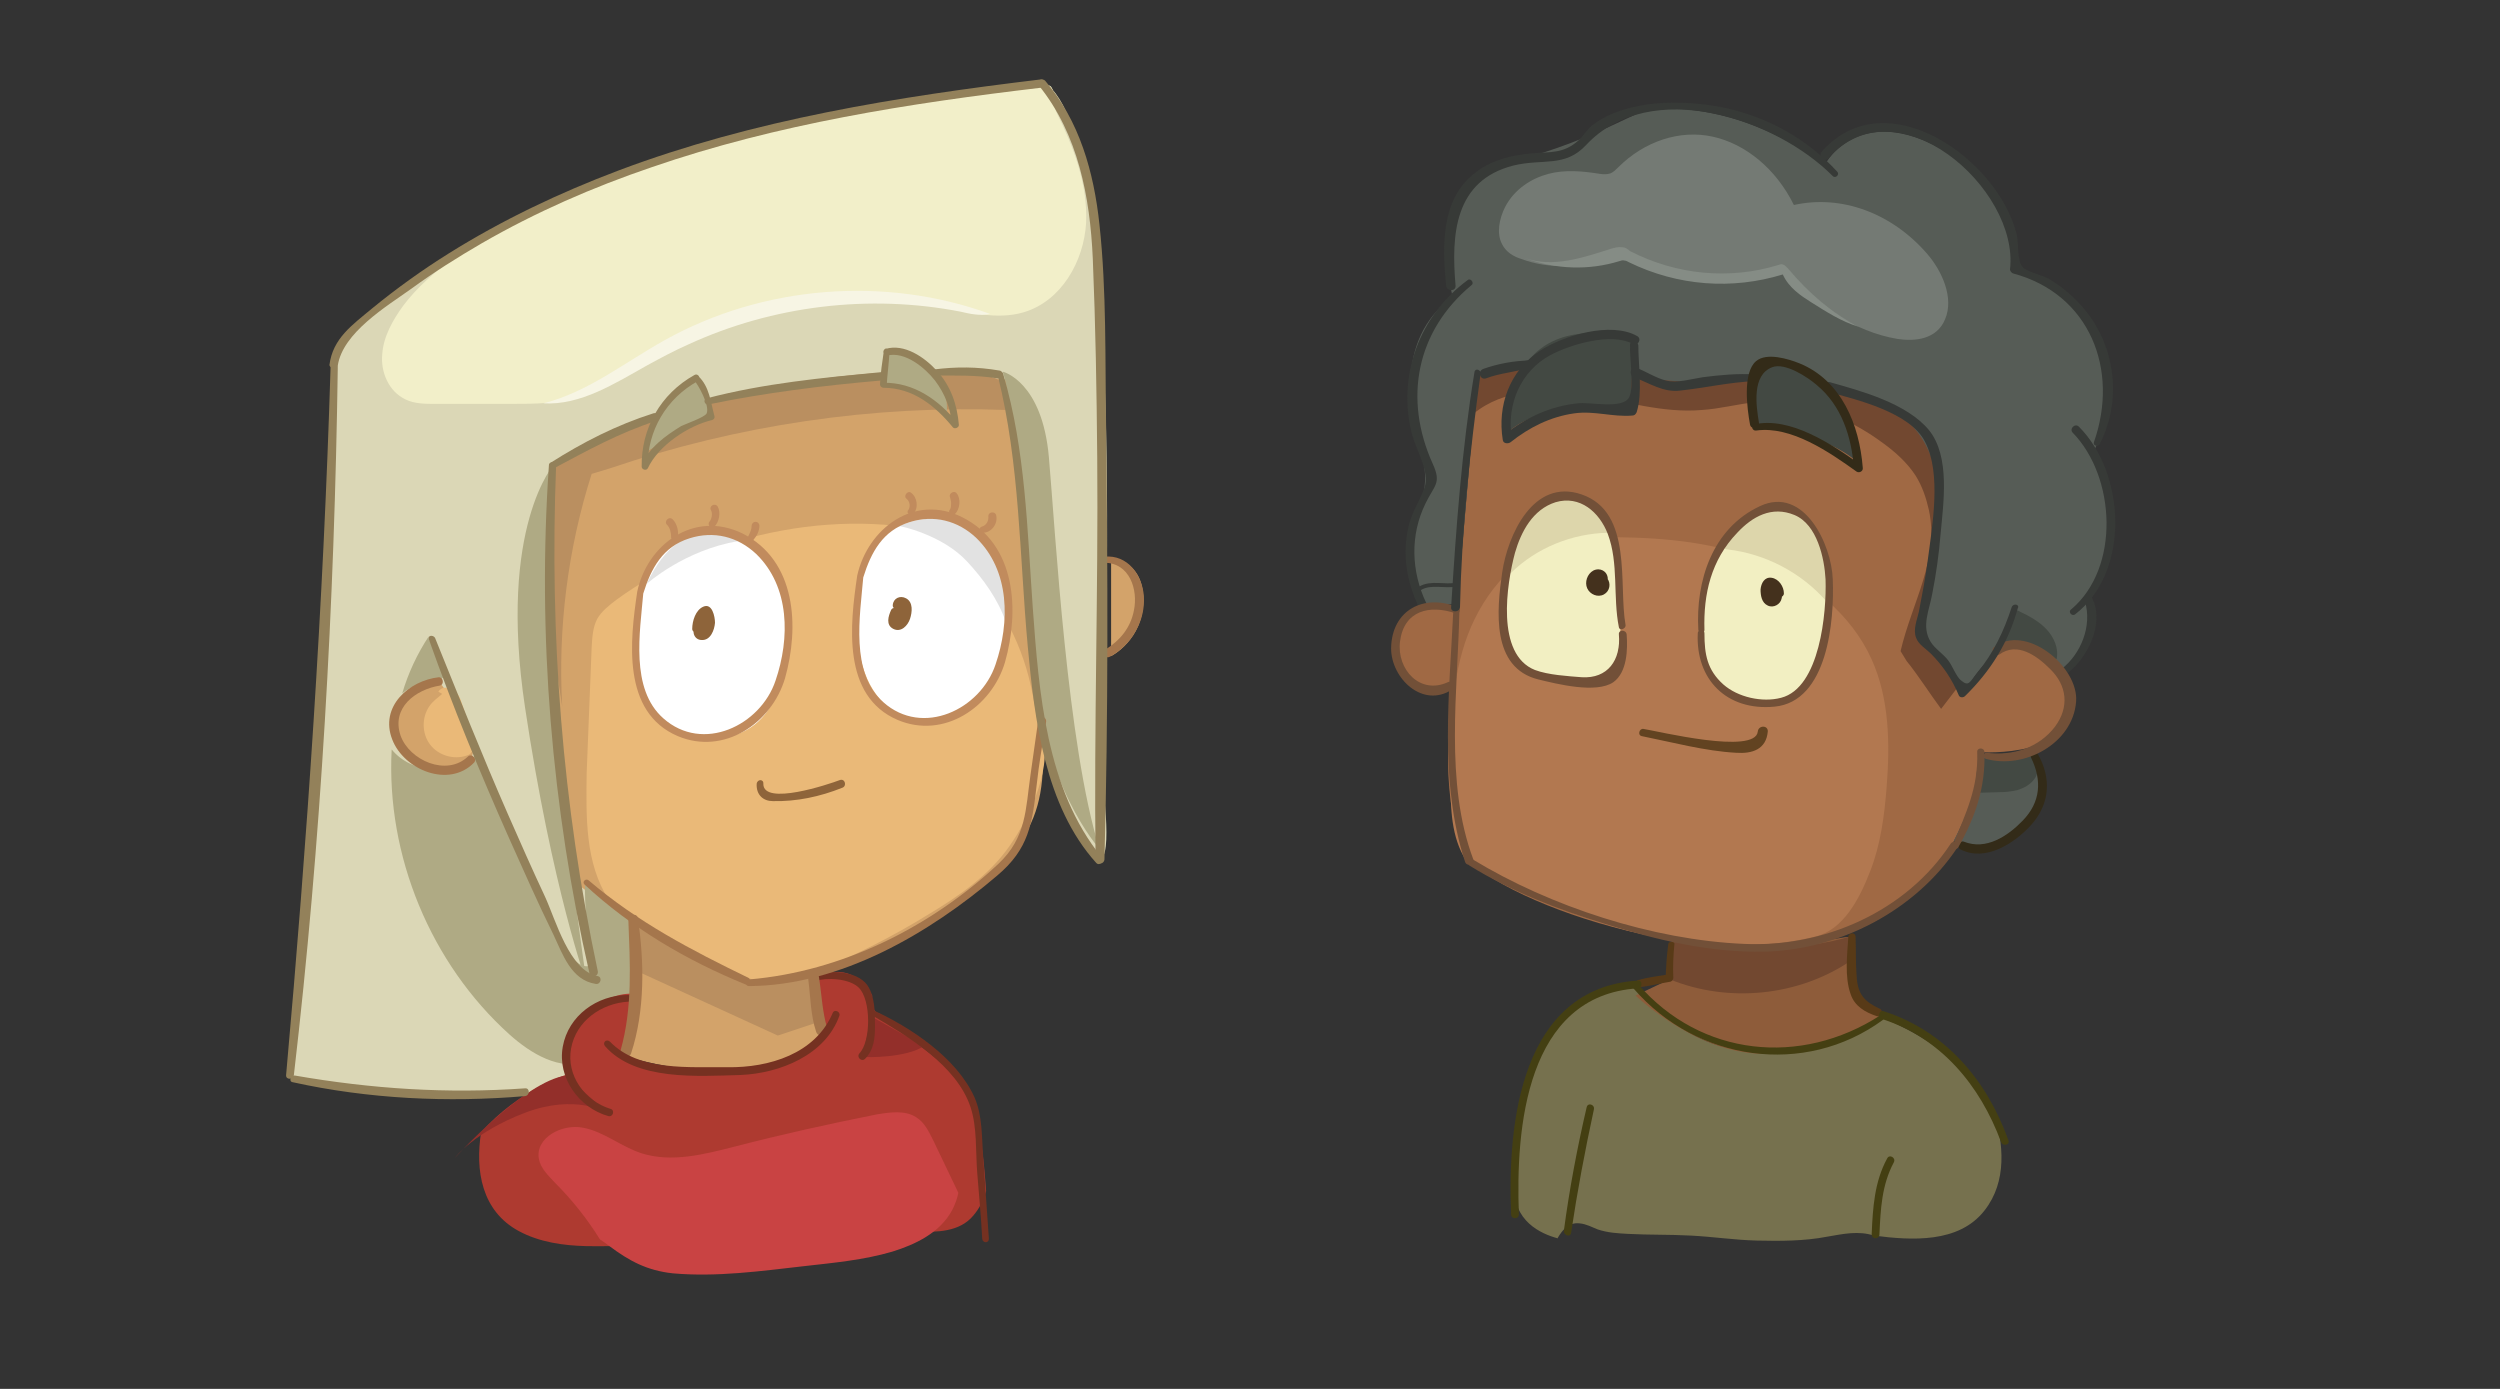 <?xml version="1.0" encoding="utf-8"?>
<!-- Generator: Adobe Illustrator 18.1.1, SVG Export Plug-In . SVG Version: 6.00 Build 0)  -->
<svg version="1.1" id="Layer_18" xmlns="http://www.w3.org/2000/svg" xmlns:xlink="http://www.w3.org/1999/xlink" x="0px" y="0px"
	 viewBox="0 0 450 250" enable-background="new 0 0 450 250" xml:space="preserve">
<rect x="0" y="0" width="450" height="250" fill="#333333" stroke="none"/>
<path fill="#A06944" d="M360.1,116.8c0,0,11.2-2.5,12.8,8.6s-16.3,10-16.3,10s-1.2,22.7-22,31.8c-20.8,9.1-60.2-2.4-71-12.9
	c0,0-5.2-11.5-1.8-29.9c0,0-11.1,0.3-10.7-8.5s11.1-5.9,11.1-5.9l3.7-42.7c0,0,15.2-4.4,29.7,0.6c14.5,5,27-5.9,46.8,7.3
	c11.6,7.5,3.2,38.9,3.2,38.9l8.5,10.5L360.1,116.8z"/>
<path fill="#724830" d="M265.3,67.5c8.3-2.8,17.3-3.3,25.9-1.5c2.6,0.6,5.2,1.4,7.8,1.7c3.4,0.5,6.9,0.3,10.4,0.1
	c5.7-0.3,11.5-0.4,17.2,0.5c5.7,0.9,11.3,2.9,15.8,6.5c1.9,1.5,3.6,3.3,4.7,5.4c1.4,2.8,1.7,6,1.8,9.1c0.2,6.8-0.6,13.7-2.3,20.3
	c-0.5,1.7-1,3.6-0.5,5.3c0.4,1.2,1.2,2.2,2.1,3.2c1.5,1.7,3,3.5,4.5,5.2c-1.1,1.4-2.2,2.9-3.3,4.3c-1.8-2.4-4.3-6.3-6.2-8.6
	l-1.1-1.8c2.1-8.9,7-16.5,5.1-25.4c-0.5-2.2-1.2-4.3-2.4-6.2c-1.5-2.3-3.6-4.2-5.8-5.8c-6.6-4.9-14.8-8.1-23-7.4
	c-3.2,0.3-6.4,1.2-9.7,1.4c-7,0.6-13.9-1.6-20.9-2.8c-7-1.2-14.8-1-20.2,3.5"/>
<path fill="#B27850" d="M326.7,168.6c5.1-1.2,8-6.8,9.9-11.7c1.9-4.8,2.6-10.1,3-15.3c0.6-7.7,0.5-15.8-2.7-22.9
	c-3.7-8.2-11.2-14.2-19.5-17.6c-8.3-3.4-17.4-4.3-26.4-4.4c-3.7,0-7.5,0.1-11.1,1.2c-7.9,2.5-13.6,9.9-16.2,17.8s-2.6,16.4-2.6,24.8
	c0,5,0.1,10.2,2.8,14.4C264,155,295.6,176,326.7,168.6z"/>
<path fill="#F2EFC2" d="M321.9,92c0,0,7.9,1,6.7,17.3s-7.6,18-13.3,17.3c-5.6-0.7-10.4-6.3-8.8-17.2C308.1,98.4,313.8,90.3,321.9,92
	z"/>
<path fill="#F2EFC2" d="M282.7,89.8c0,0,7.6-0.9,8.6,13.7c1,14.7,0.7,20-8.6,19.2c-9.3-0.9-14.1-5.7-11.7-18
	C273.4,92.5,274.6,89.5,282.7,89.8z"/>
<path fill="#DDD6AB" d="M323.4,92.1c2.1,1,3.4,3.2,4.2,5.3c1.3,3.4,1.7,7.2,1.2,10.9c-4.5-5.2-11-8.6-17.8-9.4
	c-0.3,0-0.6-0.1-0.7-0.3c-0.2-0.3,0.1-0.7,0.3-1c1.7-1.8,3.4-3.7,5.6-4.9S321.1,91,323.4,92.1z"/>
<path fill="#DDD6AB" d="M270.9,103c-0.2-2.6,1.6-4.9,3.1-7.2c1.1-1.7,2-3.5,3.6-4.8c2-1.7,5-2.1,7.4-1.1c2.4,1,4.2,3.4,4.5,6
	c-6.5,0.1-12.9,2.7-17.5,7.2c-0.2,0.2-0.6,0.4-0.8,0.3C270.9,103.3,270.9,103.2,270.9,103z"/>
<path fill="#565C56" d="M365.7,135c0,0,4.5,8.1-1.5,13.8c-6.1,5.7-12.5,2.5-12.5,2.5s5.7-11.1,5.4-15.1L365.7,135z"/>
<path fill="#565C56" d="M371.4,121c0,0-6.1-8.7-11.3-4.2c-5.3,4.5-6,7.5-6,7.5l-8.5-10.5c0,0,4.6-21,3-28.2s-6.7-17.3-31.2-17.4
	c-16.5,2.2-31.8-2-36.5-3.3c-4.7-1.3-15,2.2-15,2.2l-3.7,42.7l-6.5-1.5c0,0-4.6-7-1.1-14.6c3.5-7.6,1.3-11.3,0.5-14.7
	s-4.5-17.9,6.4-25.5c0,0-5.6-20.1,10.7-24.4s22.5-9.7,26.2-9.6c3.7,0,15.6-0.3,30.1,10.1c0,0,7-13.4,25.6,0.2
	c9.7,5.6,8.5,18.8,8.5,18.8s11.6,2.6,15.4,13.1s-1.2,19.7-1.2,19.7s4.1,8.5,2.9,14.8c-1.3,6.3-3.6,12.1-3.6,12.1
	S378.8,114.4,371.4,121z"/>
<path fill="#76714E" d="M357.2,217.9c4.1-5.2,3.5-12,1.6-18.2c-0.3-0.7-0.7-1.3-1.1-1.9c-6.8-10.4-19-14.6-19-14.6s-8,6.4-22.1,6.2
	c-14.1-0.3-22.1-11.8-22.1-11.8c-21.8,1.2-21.3,26.5-21.9,35.6c-0.4,6.6,4.8,8.9,7.8,9.7c0,0,0-0.1,0-0.1c0.9-1.5,2-2.8,3.9-2.6
	c1.2,0.1,2.3,0.7,3.3,1.1c1.8,0.6,3.6,0.7,5.5,0.8c3.7,0.2,7.5,0.1,11.2,0.3c4,0.2,7.9,0.8,11.9,0.9c4.2,0.1,8.6,0.1,12.7-0.7
	c2.9-0.5,5.6-1.1,8.4-0.2C344.1,223.3,352.6,223.8,357.2,217.9z"/>
<path fill="#8E5C3A" d="M333.4,168.6c0,0-1.9,7.3,0.4,10.1c2.4,2.8,4.8,4.6,4.8,4.6s-13.2,7.6-24,6.2c-10.9-1.4-20.2-10.3-20.2-10.3
	l6.1-2.9l0.3-6.1c0,0,22.5,0.2,31.3-1.5"/>
<path fill="#434943" d="M294.2,61.1l-0.8,12.2c0,0-15.4-1.7-22.2,4.7c0,0-1.3-23.6,23.6-16.8"/>
<path fill="#434943" d="M316.6,76.8c0,0,11.2,0.9,17.4,6.1c0,0-0.6-19.7-16.6-17.4C317.4,65.5,313.5,70.4,316.6,76.8z"/>
<path fill="#434943" d="M365.5,135.9c0.6,0.9,1.3,1.9,1.2,3c0,0.5-0.2,0.9-0.5,1.3c-0.7,1-1.8,1.6-3,2c-1.2,0.3-2.4,0.4-3.6,0.4
	c-1.2,0-2.4,0.1-3.6,0.1c-0.4-2.1-0.3-4.4,0.4-6.4c2.6,0.6,5.5,0.5,8-0.5c0.2-0.1,0.5-0.2,0.8-0.1
	C365.3,135.6,365.4,135.8,365.5,135.9z"/>
<path fill="#434943" d="M363.6,110.1c1.7,0.8,3.5,1.8,4.8,3.2c1.3,1.4,2.2,3.4,1.8,5.3c-0.4,0.1-0.7-0.2-1-0.5
	c-2.2-1.8-5.4-1.3-8.1-2.2c-0.2-0.1-0.4-0.1-0.5-0.3c-0.2-0.3-0.1-0.7,0-1c0.5-1.3,1.1-2.6,1.6-3.9c0.1-0.3,0.3-0.6,0.6-0.7
	C363.1,109.8,363.3,109.9,363.6,110.1z"/>
<path fill="none" stroke="#373A37" stroke-width="0.7" stroke-miterlimit="10" d="M262.3,105.2c-2.2,0.5-4.7-0.5-6.7,0.7
	c-0.1,0.1-0.2,0.2-0.3,0.3c-0.1,0.2,0,0.3,0,0.5c0.2,0.6,0.4,1.2,0.6,1.7c0,0.1,0.1,0.3,0.2,0.4c0.1,0.1,0.3,0.1,0.5,0.1
	c1.6,0.1,3.2,0.2,4.8,0.2c0.1,0,0.2,0,0.3,0c0.2-0.1,0.2-0.3,0.2-0.5c0.1-0.9,0.2-1.9,0.1-2.8"/>
<path fill="#724830" d="M333.3,168.5c0,1.5-0.1,2.9-0.1,4.4c-9.4,6.4-22,7.7-32.6,3.4c-0.4-2.1-0.4-4.3,0.1-6.3
	c0.1-0.2,0.1-0.5,0.3-0.6c0.3-0.3,0.8-0.2,1.2-0.2C312.6,170.8,323.3,171.5,333.3,168.5z"/>
<path fill="#747A74" d="M289.4,45.8c0.8-0.4,1.5-0.8,2.3-0.8c1,0,1.9,0.5,2.8,0.9c8.5,4.3,18,5,26.8,2.1c5.4,7,12.6,11.7,20.2,13
	c3.2,0.5,7.1,0.1,8.6-3.5c1.7-3.9-0.6-8.8-3.2-11.8c-6.4-7.4-15.5-10.7-24-8.8c-3.2-6.5-8.7-11-14.6-12.3c-5.9-1.3-12.3,0.8-17,5.5
	c-0.4,0.4-0.9,0.9-1.4,1.1c-0.6,0.2-1.2,0.2-1.9,0.1c-3.1-0.5-6.3-0.8-9.3,0s-6.1,2.7-7.8,6c-1,2-1.6,4.7-0.5,6.7
	c0.7,1.4,2.1,2.2,3.4,2.6C278.9,48.5,284.5,48.3,289.4,45.8z"/>
<path fill="#858C85" d="M292,44.5c-0.7-0.1-1.4,0.1-2.1,0.3c-5,1.6-10.3,3.4-15.3,1.7c5.5,2,11.4,2.2,16.9,0.5
	c0.3-0.1,0.6-0.2,0.9-0.1c0.3,0,0.6,0.2,0.8,0.3c8.8,4.3,18.6,5,27.7,2.2c1.1,2.4,3.2,3.8,5.1,5c2.7,1.7,5.5,3.5,8.5,4.4
	c-4.7-2.4-8.9-6-12.6-10.4c-0.3-0.3-0.6-0.7-1-0.8c-0.3-0.1-0.5,0-0.8,0.1c-8.8,2.7-18.3,1.8-26.7-2.5C293,44.8,292.5,44.5,292,44.5
	z"/>
<g>
	<g>
		<path fill="#373A37" d="M371.7,121.5c3.9-2.7,7.2-9.1,4.9-13.8c-0.4-0.7-1.6-0.2-1.3,0.6c1.3,4.3-0.7,9.4-4.2,12.1
			C370.5,120.9,371,122,371.7,121.5L371.7,121.5z"/>
	</g>
</g>
<g>
	<g>
		<path fill="#332B18" d="M365.6,136.4c2,4.1,1.7,8-1.5,11.3c-2.7,2.8-6.6,5.4-10.6,3.8c-0.8-0.3-1.4,1-0.6,1.4
			c4.5,2.3,9.7-1.1,12.7-4.4c3.4-3.8,3.7-8.4,1.2-12.8C366.4,135,365.2,135.7,365.6,136.4L365.6,136.4z"/>
	</g>
</g>
<g>
	<g>
		<path fill="#725038" d="M357.5,136.6c6.8,1.9,15.6-2.7,16.2-10.3c0.5-6.3-9.1-14.2-14.8-9.8c-0.7,0.6,0.2,1.8,1,1.3
			c3.2-2.3,6.7,0.2,9.1,2.6c3.1,3,3.5,6.9,0.9,10.4c-2.9,3.8-7.6,5.3-12.3,4.7C357,135.4,356.9,136.4,357.5,136.6L357.5,136.6z"/>
	</g>
</g>
<g>
	<g>
		<path fill="#583A17" d="M332.7,168.6c-0.2,3.2-0.7,7.2,0.4,10.3c0.7,2.2,2.6,3.3,4.7,4c0.8,0.3,1.3-1,0.6-1.3
			c-2.8-1.3-4-2.6-4.2-5.8c-0.2-2.4-0.1-4.8-0.2-7.2C334,167.8,332.8,167.8,332.7,168.6L332.7,168.6z"/>
	</g>
</g>
<g>
	<g>
		<path fill="#583A17" d="M300.3,169.9c-0.3,2.1-0.4,4.1-0.5,6.2c0.2-0.2,0.3-0.5,0.5-0.7c-1.8,0.3-3.6,0.5-5.4,1
			c-0.7,0.2-0.6,1.4,0.2,1.3c1.9-0.2,3.7-0.7,5.6-1c0.3-0.1,0.5-0.4,0.5-0.7c-0.1-2,0-4.1,0.2-6.1
			C301.5,169.5,300.4,169.3,300.3,169.9L300.3,169.9z"/>
	</g>
</g>
<g>
	<g>
		<path fill="#373A37" d="M264.2,50.4c-8.7,6.4-12.8,17.3-10,27.9c0.8,2.9,3.2,6.7,2.2,9.5c-0.9,2.5-2.3,4.4-2.9,7.1
			c-1.1,5-0.3,9.8,1.9,14.4c0.4,0.9,1.8,0.1,1.3-0.8c-2.7-5.7-2.9-12.2-0.1-17.9c1.6-3.3,2.9-3.6,1.3-7.1c-5.3-11.7-3-23.9,7-32.2
			C265.4,50.9,264.7,50,264.2,50.4L264.2,50.4z"/>
	</g>
</g>
<g>
	<g>
		<path fill="#725038" d="M262.4,109.3c-6.1-2.5-11.9,0.5-12,7.4c0,5.4,5.7,10.9,11,7.4c0.8-0.5,0.1-1.7-0.8-1.3
			c-5,2.3-9.2-2.3-8.6-7.3c0.7-5.6,5.3-6.7,10-5.1C262.8,110.6,263,109.6,262.4,109.3L262.4,109.3z"/>
	</g>
</g>
<g>
	<g>
		<path fill="#725038" d="M261.6,109.8c-0.7,14.9-2.6,30.9,2.1,45.3c0.3,1,1.8,0.5,1.5-0.4c-5.2-13.8-2.8-30.4-2.5-44.9
			C262.8,109.1,261.7,109.1,261.6,109.8L261.6,109.8z"/>
	</g>
</g>
<g>
	<g>
		<path fill="#373A37" d="M265.4,67c-2.3,14-3.3,28.1-4.2,42.3c-0.1,1,1.5,1,1.6,0c0.3-14,1.8-28.1,3.7-42
			C266.6,66.5,265.5,66.2,265.4,67L265.4,67z"/>
	</g>
</g>
<g>
	<g>
		<path fill="#725038" d="M264.5,155.8c7.6,4.7,15.9,7.9,24.4,10.5c9.3,2.9,18.9,5.2,28.7,5c13.5-0.3,27.2-7.4,34.7-18.7
			c0.5-0.8-0.7-1.5-1.2-0.7c-8,12.2-22.9,18.7-37.2,18c-16.4-0.7-34.8-6.7-48.8-15.2C264.5,154.3,263.9,155.4,264.5,155.8
			L264.5,155.8z"/>
	</g>
</g>
<g>
	<g>
		<path fill="#725038" d="M352.5,152.5c3.1-5.5,4.9-10.8,4.7-17.1c0-0.9-1.4-0.9-1.3,0c0.2,6.4-2,10.9-4.4,16.7
			C351.2,152.7,352.2,153.1,352.5,152.5L352.5,152.5z"/>
	</g>
</g>
<g>
	<g>
		<path fill="#373A37" d="M275.3,64.9c-2.7,0-5.8,0.6-8.3,1.5c-1.1,0.4-0.6,2.1,0.5,1.7c2.6-1,5.4-1.1,8-2
			C276.1,65.9,276,64.9,275.3,64.9L275.3,64.9z"/>
	</g>
</g>
<g>
	<g>
		<path fill="#373A37" d="M315.9,67.4c-3.1-0.2-6.3,0.1-9.4,0.5c-2,0.3-4.6,1.1-6.6,0.6c-1.7-0.4-3.6-1.6-5.3-2.3
			c-1.1-0.4-1.5,1.3-0.5,1.7c2.9,1.1,5.3,2.8,8.4,2.4c4.5-0.5,8.8-1.5,13.4-1.7C316.7,68.6,316.7,67.4,315.9,67.4L315.9,67.4z"/>
	</g>
</g>
<g>
	<g>
		<path fill="#373A37" d="M362.1,109.3c-1.4,4.3-3.3,8.3-6.2,11.8c-1.4,1.7-1.5,2.6-3,1.3c-0.8-0.7-1.5-2.6-2.2-3.5
			c-0.9-1.2-2.5-2.2-3.2-3.4c-1.7-2.8-0.2-5.7,0.3-8.6c0.7-3.5,1.2-7.1,1.5-10.7c0.5-5.6,1.8-14-2.1-18.8c-4-4.8-12.1-7-17.8-8.6
			c-1.1-0.3-1.6,1.4-0.5,1.7c5.2,1.4,14.9,3.7,17.6,9c3,5.7,1.3,15.2,0.5,21.3c-0.4,3.1-1,6.2-1.6,9.3c-0.3,1.4-1.1,3.2-0.5,4.7
			c0.4,1.2,1.8,2,2.6,2.8c2.2,2.2,3.9,4.7,5.1,7.6c0.2,0.4,0.8,0.4,1.1,0.1c4.6-4.5,7.8-9.6,9.5-15.8
			C363.6,108.8,362.4,108.5,362.1,109.3L362.1,109.3z"/>
	</g>
</g>
<g>
	<g>
		<path fill="#373A37" d="M373.5,110.6c10-7.7,9.1-25.4,0.7-33.8c-0.7-0.7-1.8,0.4-1.1,1.1c7.7,7.9,8.6,24.3-0.3,31.8
			C372.2,110.1,372.9,111,373.5,110.6L373.5,110.6z"/>
	</g>
</g>
<g>
	<g>
		<path fill="#373A37" d="M377.9,80c3.8-7.2,3.1-16.2-1.6-22.9c-2-2.8-4.6-5.2-7.5-6.9c-1-0.6-4-1.3-4.7-2.1
			c-1.1-1.2-0.7-4.3-1.1-5.9c-3.3-13.5-23.5-28-35.1-14.9c-0.7,0.8,0.5,2,1.2,1.2c12.2-13.9,34.4,5.4,32.7,20c0,0.3,0.3,0.6,0.5,0.7
			c13.9,3.7,19.2,17.4,14.6,30.4C376.7,80.2,377.6,80.5,377.9,80L377.9,80z"/>
	</g>
</g>
<g>
	<g>
		<path fill="#373A37" d="M330.7,30.9c-5.5-6-12.8-10-20.8-11.6c-7.1-1.4-17-1.4-23.1,3.1c-1.1,0.8-1.7,2-2.7,2.9
			c-2.7,2.4-5,2-8.3,2.3c-3.5,0.3-7.1,1.1-10,3.3c-6.5,4.7-6.2,13.3-5.5,20.5c0.1,1.1,1.8,1.1,1.7,0c-0.8-9.2-0.2-18.9,10.4-21.6
			c5.3-1.3,9.3,0.4,13.1-3.7c11.6-12.4,34.2-4.7,44.4,5.6C330.4,32.2,331.2,31.4,330.7,30.9L330.7,30.9z"/>
	</g>
</g>
<g>
	<g>
		<path fill="#725038" d="M292.6,112.5c-1.3-7.2,1.4-20.3-7.9-23.5c-8.7-3-13.3,7.3-14.3,14c-1,6.9-2,17.2,6.5,19.3
			c3.3,0.8,10.4,2.6,13.5,0.5c2.5-1.8,2.6-5.9,2.4-8.6c-0.1-0.9-1.5-0.9-1.4,0c0.4,4.6-2,8-6.7,7.7c-2.5-0.2-6-0.4-8.4-1.3
			c-7.1-2.8-5.1-15.5-3.6-21.1c1.1-3.8,3.2-7.8,7.3-9.1c4.4-1.3,7.9,1.8,9.4,5.7c2,5.3,0.9,11.3,2,16.8
			C291.5,113.6,292.7,113.2,292.6,112.5L292.6,112.5z"/>
	</g>
</g>
<g>
	<g>
		<path fill="#725038" d="M306.8,113.4c-0.2-6.5,1.2-12.6,5.9-17.5c2.7-2.9,6.2-4.9,10.3-3.2c4.1,1.7,5.4,7.8,5.6,11.6
			c0.2,5.9-1,19.5-8,21.3c-3.4,0.9-7.8-0.1-10.4-2.4c-2.9-2.6-3.4-5.4-3.4-9.2c0-0.8-1.2-0.8-1.2,0c-0.4,8.3,5.2,14,13.8,13.2
			c9.6-0.9,10.8-15.5,10.5-22.9c-0.2-6.3-5.2-16.9-13.1-13.2c-8.6,4-11.6,13.5-11.1,22.3C305.8,114.1,306.8,114.1,306.8,113.4
			L306.8,113.4z"/>
	</g>
</g>
<g>
	<path fill="#44311D" d="M288.9,104.7c0.4,0.5,0.2,1.4-0.4,1.8c-0.6,0.3-1.4,0.1-1.8-0.4s-0.4-1.3-0.1-1.9c0.2-0.4,0.7-0.8,1.2-0.8
		c0.5,0,1,0.4,1,0.9"/>
	<g>
		<path fill="#44311D" d="M288.3,105c0.4,0.8-0.8,1.1-1.2,0.4c-0.2-0.4-0.1-0.9,0.1-1.2c0.3-0.3,0.7-0.4,0.8,0.1
			c0.1,0.8,1.4,0.6,1.4-0.2c-0.1-1.3-1.4-2-2.6-1.4c-1.1,0.6-1.6,2.1-1.1,3.2c0.5,1.1,1.9,1.7,3,1.1c1.1-0.6,1.3-2,0.6-2.9
			C288.9,103.6,288,104.4,288.3,105L288.3,105z"/>
	</g>
</g>
<g>
	<path fill="#44311D" d="M320.2,107.4c-0.1,0.7-1,1.2-1.6,0.8c-0.6-0.3-0.7-1.1-0.8-1.8c0-0.6,0.1-1.5,0.7-1.6
		c0.3-0.1,0.7,0.1,1,0.3c0.6,0.4,0.9,1.1,1,1.8"/>
	<g>
		<path fill="#44311D" d="M319.5,107.2c-0.1,0.3-0.4,0.5-0.7,0.3c-0.3-0.3-0.3-1-0.3-1.3c0-0.4,0-0.8,0.4-0.5
			c0.4,0.3,0.6,0.8,0.8,1.3c0.2,0.8,1.4,0.6,1.4-0.2c0-1.2-0.9-2.6-2.2-2.8c-1.3-0.2-1.9,1-2,2.1c0,1.1,0.2,2.4,1.3,2.9
			c1,0.5,2.3-0.2,2.5-1.3C321,106.7,319.8,106.3,319.5,107.2L319.5,107.2z"/>
	</g>
</g>
<g>
	<g>
		<path fill="#443F12" d="M338.4,182.8c-14.3,9.2-32.2,7.4-43.5-5.6c-0.5-0.6-1.3,0.3-0.8,0.8c11.3,13,30.7,15.9,44.8,5.6
			C339.4,183.3,338.9,182.5,338.4,182.8L338.4,182.8z"/>
	</g>
</g>
<g>
	<g>
		<path fill="#443F12" d="M338.3,222.2c0.2-4.5,0.4-8.9,2.6-13c0.4-0.8-0.8-1.5-1.2-0.7c-2.3,4.2-2.6,8.9-2.8,13.7
			C336.9,223.1,338.3,223.1,338.3,222.2L338.3,222.2z"/>
	</g>
</g>
<g>
	<g>
		<path fill="#443F12" d="M338.7,183.4c10.6,3.4,17.7,11.9,21.5,22.2c0.3,0.8,1.7,0.5,1.3-0.4c-3.9-10.8-11.3-19.6-22.5-23.2
			C338.2,181.8,337.9,183.1,338.7,183.4L338.7,183.4z"/>
	</g>
</g>
<g>
	<g>
		<path fill="#443F12" d="M294.8,176.5c-21,1.4-23.5,25.5-22.8,42.1c0,0.9,1.4,0.9,1.4,0c-0.6-15.6,1.3-39.4,21.4-40.7
			C295.7,177.8,295.7,176.4,294.8,176.5L294.8,176.5z"/>
	</g>
</g>
<g>
	<g>
		<path fill="#443F12" d="M285.6,199.3c-1.7,7.3-3.1,14.7-4.1,22.2c-0.1,0.9,1.2,1.3,1.3,0.4c1.1-7.4,2.5-14.8,4.1-22.2
			C287.1,198.8,285.8,198.4,285.6,199.3L285.6,199.3z"/>
	</g>
</g>
<g>
	<g>
		<path fill="#373A37" d="M293.4,62.1c-0.1,2.1,0.8,7.7-0.2,9.5c-1.3,2.1-7.1,0.7-9.2,1c-5,0.5-9.4,2.6-13.3,5.7
			c0.5,0.1,0.9,0.2,1.4,0.4c-0.9-5.9,1.6-11.9,7-14.8c3.6-1.9,10.9-4.1,14.8-2c0.9,0.5,1.7-0.9,0.8-1.4c-4.7-2.7-13.4-0.1-17.6,2.7
			c-5.4,3.6-7.6,9.8-6.6,16c0.1,0.7,1,0.7,1.4,0.4c3.4-2.7,7.2-4.6,11.5-5.2c3.6-0.5,6.9,0.7,10.4,0.4c0.4,0,0.6-0.2,0.8-0.6
			c1.1-3.5,0.3-8.3,0.3-12C294.8,61.2,293.4,61.2,293.4,62.1L293.4,62.1z"/>
	</g>
</g>
<g>
	<g>
		<path fill="#332B18" d="M316.1,77.5c6.3-0.9,13.2,3.9,18.1,7.4c0.5,0.3,1.2-0.1,1.1-0.7c-0.6-7.7-3.8-15.7-11.4-18.8
			c-2-0.8-5.9-2-7.8-0.4c-2.5,2.1-1.6,8.7-1.1,11.4c0.2,1.1,1.8,0.6,1.6-0.4c-0.5-3-1.3-8.5,2.4-9.9c2.3-0.9,6.4,1.8,8,3.2
			c4.5,3.7,6.3,9.4,6.7,15c0.4-0.2,0.8-0.4,1.1-0.7c-5-3.6-12.6-8.7-19.1-7.2C315.1,76.6,315.4,77.6,316.1,77.5L316.1,77.5z"/>
	</g>
</g>
<g>
	<g>
		<path fill="#624321" d="M295.5,132.5c5.5,1.1,11.4,2.7,17,3c2.9,0.2,5.4-0.6,5.7-3.8c0.1-1.2-1.7-1.2-1.8,0
			c-0.5,4.2-18-0.1-20.6-0.5C295.1,131.1,294.7,132.3,295.5,132.5L295.5,132.5z"/>
	</g>
</g>
<g>
	<path fill="#DBD7B6" d="M60.4,64.1c0,0-2.3,58.1-8.2,129.4c7.9,4.7,43.7,3.2,43.7,3.2s15.9-5.4,18.5-10.8s0.8-19.5,0.8-19.5
		l73.6-30.9c0,0,6.1,19.1,9,19.2c2.8,0.1,0.4-15.7,0.4-15.7s5.8-110.6-9.5-123.6c0,0-31.5,1-70.6,14S64.3,57.8,60.4,64.1z"/>
	<path fill="#D3A36A" d="M99.8,83.5c0,0-1.9,23.1,0,43c1.9,19.8,3.8,32.4,3.8,32.4l10.2,7.6l21.1,10.6c0,0,22.7-2.7,35.3-13.1
		c12.6-10.3,18.9-14.3,17.3-32.5c-1.6-18.2-3.8-58.3-6.4-63.2c0,0-21.4-3-46.2,2.2S99.8,83.5,99.8,83.5z"/>
	<path fill="#D3A36A" d="M79,122.6c0,0-10.1,2.4-7.9,9.6s11.2,8,13.6,4.5S79,122.6,79,122.6z"/>
	<path fill="#D3A36A" d="M200,100.5v17.6c0,0,5.8-2.9,5.8-10.1C205.8,100.7,200,100.5,200,100.5z"/>
	<path fill="#EAB978" d="M109.6,162c4,6.1,11.1,9.2,17.7,12.1c3.6,1.6,7.3,3.1,11.3,3c3.1-0.1,6-1.2,8.8-2.4
		c6.8-2.9,13.4-6.2,19.7-10.1c5.5-3.3,10.9-7,14.6-12.3c3.7-5.2,8.2-15,5.6-20.9c-1.3-3-1-9.9-5.8-19c-3.9-7.4-2.3-3-4.6-11.1
		c-0.3-0.9-0.6-1.9-1.2-2.6c-0.7-0.8-1.8-1.2-2.9-1.6c-19.6-6.5-45.2-1.4-61.9,10.9c-1.3,1-2.6,2-3.4,3.4c-0.8,1.5-0.9,3.4-1,5.1
		c-0.3,8.1-0.6,14.6-0.9,22.7C105.5,147.1,105.3,155.4,109.6,162z"/>
	<path fill="#EAB978" d="M79.6,124.9c-0.8,0.7-1.7,1.3-2.3,2.2c-1.4,2-1.4,4.9,0.1,6.9c1.5,2,4.3,2.8,6.6,2c0.3-0.1,0.6-0.2,0.8-0.5
		c0.4-0.4,0.3-1.1,0.2-1.6c-0.4-2.4-1-4.8-1.8-7.1c-0.3-1-0.7-2-1.6-2.6s-2.2-0.6-2.7,0.3"/>
	<path fill="#BA8F60" d="M98.8,111.5c0.1-8.1,0.3-16.2,0.4-24.3c0-1.3-0.4-1.4,0-2.6c1-2.7,4.8-3.7,7.5-4.8
		c21.6-8.9,44.7-14.3,68-12.6c1.9,0.1,4,0.4,5.5,1.5s2.3,3.6,1.1,5.1c-24.2-0.9-48.5,2.7-71.5,10.5l-3.3,1
		c-4.3,13.5-6.1,27.8-5.3,41.9L98.8,111.5z"/>
	<path fill="#F2EFC9" d="M105.3,71.2c-4.3,1.5-9,1.5-13.6,1.5c-4.4,0-8.9,0-13.3,0c-1.8,0-3.8,0-5.4-0.8c-3-1.4-4.5-4.9-4.2-8.1
		c0.2-3.2,1.9-6.2,3.8-8.8c9.4-12.6,35.2-23.2,50.2-27.5c23.8-6.9,37.4-8.7,62-11.7c0.8-0.1,3.3-0.7,4.1-0.4
		c1.1,0.4,0.7,3.7,1.2,4.7c3.1,6.2,5.7,13,5.4,20c-0.4,7-4.5,14.1-11.2,16.1c-5,1.5-10.3-0.1-15.3-1.1c-17.6-3.5-36.5,0-51.7,9.5
		C113.3,66.9,109.6,69.8,105.3,71.2z"/>
	<path fill="#AFAA84" d="M77.2,114.5c-2.1,3.2-3.7,6.6-4.8,10.3c1.5-1.2,3.4-1.9,5.3-2.1c1-0.1,2.3-0.4,2.3-1.4
		c0-0.3-0.1-0.5-0.2-0.7c-0.9-1.9-1.8-3.9-2.7-5.8"/>
	<path fill="#AFAA84" d="M114,165.5c-0.4-1-2.1-1-2.9-1.7c-1.9-1.8-3.9-3.7-5.8-5.5c-0.1,5.1,0.4,10.2,1.4,15.2
		c-1.5,1.3-3.6-0.6-4.5-2.3c-6.5-11.3-12-23.1-16.5-35.3c-4.2,3.9-11.6,3.4-15.2-1c-1,19.1,7,38.5,21.2,51.3c3.9,3.5,9.1,6.6,14,4.9
		c3.8-1.4,7.3-5.2,8.1-9.2c0.8-4,0.6-6.8,1-10.9C114.6,169.9,114.3,166.5,114,165.5z"/>
	<path fill="#AFAA84" d="M180.5,66.9c0,0,7.1,1.7,8.3,15.4c1.2,13.7,3.3,51.9,9.1,70.5c0,0-10.6-11.8-11.6-33.2
		C185.3,98.3,182.1,71.5,180.5,66.9z"/>
	<path fill="#AFAA84" d="M99.8,83.5c0,0-10.2,11.1-5.3,43.8c4.9,32.7,11.1,49.7,11.1,49.7s-4.2-28.9-5.5-47.2S99.8,83.5,99.8,83.5z"
		/>
	<path fill="#F7F5E4" d="M172.9,56.1c-16.4-3.2-33.8-1.1-49,5.9c-2.5,1.1-4.9,2.4-7.3,3.7c-5.9,3.3-12.1,7.3-18.8,6.9
		c8-2,14.7-7.4,21.9-11.4c17.6-9.8,39.5-11.6,58.5-4.7C176.4,56.9,174.6,56.5,172.9,56.1z"/>
	<path fill="#AE3A30" d="M170.9,192.5c-7.7-6.5-12.3-9.4-12.3-9.4s-0.1-0.2-0.2-0.6c-0.3-0.1-0.6-0.2-0.8-0.4
		c-0.2-0.2-0.3-0.4-0.4-0.6c-0.4-0.5-0.3-1.6-0.2-2.3c-1.7-2.9-4.9-6-10.5-3.1l1.4,10.7c0,0-5,4.3-18.1,5.6
		c-13.1,1.3-17.2-3.1-17.2-3.1s3.3-7.4,2.6-9.7c-0.7-2.3-14.3,0.4-13.4,13.9c0,0-8.3,2.6-15.2,10.3c-1.1,6.9,0.1,14.2,6.8,17.8
		c3.7,2,8,2.6,12.1,2.7c5.6,0.1,11.1-0.2,16.7-0.7c5.5-0.5,11-1.1,16.5-1.7c4.9-0.5,9.9-1.2,14.9-0.9c3.8,0.2,7.6,0.7,11.4,0.7
		c3.6,0.1,7.7,0.1,10.2-2.9c1.1-1.3,1.8-2.7,2.3-4.4C176.9,206,175.9,196.7,170.9,192.5z"/>
	<path fill="#D3A36A" d="M137.3,176.7c-3.2-0.5-6-2.1-8.9-3.6c-3.9-2-7.8-3.9-11.9-5.6c-0.4-0.2-0.5-0.5-0.5-0.9l-0.8-0.3l-2.6,23.8
		c0,0,21.9,7.6,35.2-3.4l-1.4-10.5C143.5,176.9,140.4,177.2,137.3,176.7z"/>
	<polygon fill="#BA8F60" points="115.1,175 140,186.4 147.2,184 146.5,175.3 135.8,177.5 113.8,166.4 	"/>
	<path fill="#C94343" d="M109.7,224.3c3.6,2.7,6.8,4.4,11.4,4.9c7.9,0.7,15.8-0.4,23.7-1.3c5.3-0.6,10.7-1.1,15.8-2.6
		c4.2-1.3,8.6-3.4,10.8-7.5c0.5-1,0.9-2,1.1-3.1l-4.5-9.4c-0.8-1.6-1.6-3.3-3.1-4.2c-2-1.3-4.7-0.9-7.1-0.5
		c-8.6,1.7-17.1,3.6-25.6,5.8c-5.5,1.4-11.3,2.9-16.7,1.2c-3.7-1.2-6.8-3.9-10.5-4.6c-3.8-0.8-8.7,1.8-8,5.6c0.3,1.7,1.7,3,2.9,4.3
		c3.1,3.1,5.8,6.5,8.1,10.2C108.6,223.5,109.2,223.9,109.7,224.3z"/>
	<path fill="#932F2A" d="M155.2,190.2c0.7,0.2,8,0.2,11.1-1.9l-9.4-5.3L155.2,190.2z"/>
	<path fill="#932F2A" d="M109.3,200.3c0,0-5.6-3.5-14.8,0s-12.6,8.1-12.6,8.1s12.5-13.8,20-14.8L109.3,200.3z"/>
	<path fill="#AFAA84" d="M125.7,68l2.2,6.6l-11.5,6.7C116.4,81.3,116.3,71.3,125.7,68z"/>
	<path fill="#AFAA84" d="M159.9,63.6l-0.8,5.2c0,0,9.4,3.3,11.3,5.7C170.4,74.5,171.8,64.3,159.9,63.6z"/>
	<path fill="#FFFFFF" d="M125.6,95.9c0,0-9.4,2.2-10.5,12.1s-1.3,24.5,12.2,24.9s14-13.4,14.3-18C142,110.4,140.7,94.8,125.6,95.9z"
		/>
	<path fill="#FFFFFF" d="M167.2,92.6c0,0-13.2,0.1-13,19.4c0.2,19.3,14.2,20.2,20.4,15.2c6.2-5,7.7-18.6,5.9-23.6
		C178.7,98.6,174.1,92.8,167.2,92.6z"/>
	<path fill="#E2E2E2" d="M116.4,105.1c0,0,6.8-6.1,16.5-7.7C132.9,97.4,123.1,90.8,116.4,105.1z"/>
	<path fill="#E2E2E2" d="M174.1,101.1c2.8,3,5.6,6.8,7,11c0.3-2.9,0.3-6.4-0.8-9.1c-2.4-6.1-8.7-12.5-18.5-8.3
		C161.8,94.6,169.6,96.2,174.1,101.1z"/>
	<g>
		<g>
			<path fill="#C18B5D" d="M176.9,95.9c1.6,0,2.8-1.7,2.4-3.2c-0.2-0.7-1.4-0.6-1.4,0.2c0.1,0.9-0.4,1.7-1.2,1.9
				C176.1,95,176.2,95.9,176.9,95.9L176.9,95.9z"/>
		</g>
	</g>
	<g>
		<g>
			<path fill="#C18B5D" d="M164.4,92.5c1-1.1,0.7-3-0.4-3.8c-0.6-0.5-1.5,0.6-0.8,1.1c0.6,0.5,0.7,1.4,0.3,2
				C163,92.3,163.9,93,164.4,92.5L164.4,92.5z"/>
		</g>
	</g>
	<g>
		<g>
			<path fill="#C18B5D" d="M171.9,92.5c0.9-0.8,1.1-2.8,0.3-3.7c-0.4-0.6-1.5,0-1.2,0.7c0.1,0.4,0.2,0.7,0.2,1.1
				c0,0.3,0,0.8-0.2,1.1C170.5,92.2,171.3,93,171.9,92.5L171.9,92.5z"/>
		</g>
	</g>
	<g>
		<g>
			<path fill="#C18B5D" d="M135.6,97.2c0.6-0.7,1.1-1.6,1.1-2.6c-0.1-0.9-1.3-0.9-1.4,0c0,0.7-0.3,1.3-0.6,1.9
				C134.3,97,135.1,97.7,135.6,97.2L135.6,97.2z"/>
		</g>
	</g>
	<g>
		<g>
			<path fill="#C18B5D" d="M128.6,94.8c0.8-0.8,1.2-2.5,0.6-3.6c-0.5-0.8-1.7-0.1-1.2,0.7c0.3,0.5,0.1,1.6-0.3,2
				C127.2,94.5,128.1,95.4,128.6,94.8L128.6,94.8z"/>
		</g>
	</g>
	<g>
		<g>
			<path fill="#C18B5D" d="M122,96.8c0.2-1.1-0.1-2.5-0.9-3.3c-0.7-0.7-1.7,0.4-1,1c0.5,0.5,0.7,1.4,0.7,2.1
				C120.7,97.3,121.9,97.5,122,96.8L122,96.8z"/>
		</g>
	</g>
	<g>
		<g>
			<path fill="#753121" d="M113,179.1c-5.5,0-10.7,3.7-11.7,9.3c-1,5.6,2.9,11,8.2,12.5c0.9,0.2,1.2-1.1,0.4-1.3
				c-4.6-1.4-8-6-7.1-10.9c0.9-4.9,5.4-8.1,10.3-8.4C113.8,180.3,113.8,179.1,113,179.1L113,179.1z"/>
		</g>
	</g>
	<g>
		<g>
			<path fill="#A5764C" d="M113.1,165.5c0.3,8,0.8,15.8-1.4,23.6c-0.4,1.2,1.5,1.7,1.9,0.5c2.5-7.6,2.4-16.5,1.2-24.4
				C114.6,164.3,113.1,164.6,113.1,165.5L113.1,165.5z"/>
		</g>
	</g>
	<g>
		<g>
			<path fill="#753121" d="M146.6,176.6c2.2-0.7,6.3-0.5,8,1.2c2.2,2.2,2.2,9.6,0.1,11.8c-0.6,0.7,0.4,1.6,1,1
				c1.6-1.6,1.8-3.7,1.8-5.9c0-2.4,0-5.4-1.4-7.4c-1.9-2.6-7-2.8-9.7-1.7C145.8,175.9,146,176.8,146.6,176.6L146.6,176.6z"/>
		</g>
	</g>
	<g>
		<g>
			<path fill="#A5764C" d="M79,121.9c-5.4,0.6-10.7,5.3-8.4,11.2c2.1,5.5,10.2,8.8,14.7,4.2c0.7-0.7-0.4-1.8-1.1-1.1
				c-3.8,3.6-10.5,0.7-12.1-3.8c-1.7-5,2.7-8.3,7.1-9C80,123.2,79.8,121.9,79,121.9L79,121.9z"/>
		</g>
	</g>
	<g>
		<g>
			<path fill="#A5764C" d="M198.8,101.3c4.5,0,6.1,4.8,5.3,8.6c-0.6,3.1-2.5,5.4-5.1,7c-0.8,0.5-0.1,1.8,0.8,1.3
				c3.9-2.1,6.4-6.5,6.1-10.9c-0.3-3.8-2.9-7.5-7.1-7.1C198.1,100.2,198,101.3,198.8,101.3L198.8,101.3z"/>
		</g>
	</g>
	<g>
		<g>
			<path fill="#A5764C" d="M105.2,159.2c8.4,7.8,18.4,13.7,29,18c0.7,0.3,1.1-0.9,0.5-1.2c-10.3-5-19.9-10-28.7-17.5
				C105.5,158,104.7,158.7,105.2,159.2L105.2,159.2z"/>
		</g>
	</g>
	<g>
		<g>
			<path fill="#A5764C" d="M134.8,177.5c16.5-0.1,32.5-9.5,44.7-19.9c5.7-4.8,6.3-9.3,7.1-16.3c0.4-3.8,1.1-7.6,1.7-11.4
				c0.1-0.9-1.3-1.3-1.4-0.4c-0.5,3.3-0.9,6.6-1.4,9.9c-0.9,6.2-0.7,11.3-5.8,16.1c-12.2,11.4-28.2,19.4-44.9,20.8
				C134.1,176.5,134.1,177.5,134.8,177.5L134.8,177.5z"/>
		</g>
	</g>
	<g>
		<g>
			<path fill="#93815A" d="M60.8,65.8C61.7,59.9,69.5,55.2,74,52c4.1-3,8.4-5.7,12.7-8.2c9.7-5.6,20-10.1,30.6-13.7
				c22.6-7.8,46.3-11.5,70-14.3c0.9-0.1,0.9-1.6,0-1.5c-25.7,3.1-51.6,7.2-76,16.4c-10.6,4-20.9,8.9-30.5,14.9
				c-4.8,3-9.4,6.3-13.8,9.9c-3.6,3-7.1,5.4-7.7,10.2C59.4,66.4,60.7,66.6,60.8,65.8L60.8,65.8z"/>
		</g>
	</g>
	<g>
		<g>
			<path fill="#93815A" d="M52.7,194.8c13.6,3,27.9,3.7,41.8,2.5c0.9-0.1,0.9-1.5,0-1.4c-14,1-27.6,0.1-41.4-2.3
				C52.3,193.5,51.9,194.7,52.7,194.8L52.7,194.8z"/>
		</g>
	</g>
	<g>
		<g>
			<path fill="#93815A" d="M59.5,66.2c-1.3,42.6-4.2,84.9-8,127.3c-0.1,0.9,1.3,0.9,1.4,0c4.9-42.1,7.3-84.9,7.9-127.3
				C60.8,65.3,59.5,65.3,59.5,66.2L59.5,66.2z"/>
		</g>
	</g>
	<g>
		<g>
			<path fill="#93815A" d="M187,15.4c7.1,8.8,9.2,20.1,9.7,31.1c0.5,12,0.7,24,0.8,35.9c0.2,24.1-0.6,48.2-0.3,72.3c0,1,1.5,1,1.6,0
				c0.7-26,0.6-52,0.3-78c-0.2-12,0.1-24.3-1.2-36.3c-1-9.4-3.6-18.7-9.8-25.9C187.3,13.9,186.5,14.8,187,15.4L187,15.4z"/>
		</g>
	</g>
	<g>
		<g>
			<path fill="#93815A" d="M179.6,67.6c4,16,3.9,32.5,5.4,48.8c1.2,13.1,3.1,28.7,12.3,38.9c0.6,0.7,1.5-0.3,1-1
				c-10-12.2-11.3-29.8-12.4-44.9c-1-14.1-1.3-28.4-5.3-42C180.5,66.6,179.5,66.9,179.6,67.6L179.6,67.6z"/>
		</g>
	</g>
	<g>
		<g>
			<path fill="#93815A" d="M168.2,67.6c3.8,0,7.5-0.1,11.3,0.5c0.9,0.2,1.3-1.3,0.4-1.4c-4-0.7-7.8-0.7-11.8-0.2
				C167.4,66.6,167.6,67.6,168.2,67.6L168.2,67.6z"/>
		</g>
	</g>
	<g>
		<g>
			<path fill="#93815A" d="M127.5,72.8c10.2-2.1,20.6-3.4,31-4.3c0.9-0.1,1-1.6,0-1.5c-10.5,1-21,2-31.3,4.7
				C126.5,71.9,126.8,72.9,127.5,72.8L127.5,72.8z"/>
		</g>
	</g>
	<g>
		<g>
			<path fill="#93815A" d="M99.7,84.3c6-3.2,11.8-6.4,18.3-8.5c0.9-0.3,0.5-1.7-0.4-1.4c-6.6,2.1-12.7,5.2-18.5,8.9
				C98.5,83.7,99,84.6,99.7,84.3L99.7,84.3z"/>
		</g>
	</g>
	<g>
		<g>
			<path fill="#93815A" d="M98.8,83.8c-2.1,30.5,0.5,61.6,7.3,91.4c0.2,1,1.7,0.6,1.5-0.4c-6.4-30.1-8.7-60.3-7.5-91
				C100,83,98.8,83,98.8,83.8L98.8,83.8z"/>
		</g>
	</g>
	<g>
		<g>
			<path fill="#93815A" d="M77.2,115.1c4.3,12.1,9.2,24,14.4,35.7c2.6,5.8,5.2,11.7,8,17.4c1.7,3.6,3.2,8.2,7.6,8.9
				c0.9,0.2,1.3-1.2,0.4-1.4c-5.1-0.9-7.6-10.2-9.5-14.3c-2.3-4.9-4.5-9.9-6.7-14.9c-4.6-10.5-8.8-21.1-13.1-31.7
				C77.9,114.2,76.9,114.4,77.2,115.1L77.2,115.1z"/>
		</g>
	</g>
	<g>
		<g>
			<path fill="#C18B5D" d="M114.7,106.5c-1.3,8.8-2.8,21.7,7.3,26c8.3,3.5,16.9-2.3,19.3-10.4c2.6-9.2,2.1-21.2-7.7-26.1
				C124.9,91.8,116.5,98,114.7,106.5c-0.1,0.7,0.9,1,1.1,0.3c1.4-4.5,3.5-8.4,8.3-9.9c4.4-1.4,8.7-0.3,12,2.8
				c6.1,5.9,6.1,15.2,3.5,22.8c-2.7,8.1-13.1,13.1-20.2,6.8c-6-5.3-4.2-15.5-3.6-22.6C115.8,106,114.8,105.9,114.7,106.5
				L114.7,106.5z"/>
		</g>
	</g>
	<g>
		<g>
			<path fill="#C18B5D" d="M154.3,103.6c-1.3,8.8-2.8,21.7,7.3,26c8.3,3.5,16.9-2.3,19.3-10.4c2.6-9.2,2.1-21.2-7.7-26.1
				C164.6,88.8,156.2,95.1,154.3,103.6c-0.1,0.7,0.9,1,1.1,0.3c1.4-4.5,3.5-8.4,8.3-9.9c4.4-1.4,8.7-0.3,12,2.8
				c6.1,5.9,6.1,15.2,3.5,22.8c-2.7,8.1-13.1,13.1-20.2,6.8c-6-5.3-4.2-15.5-3.6-22.6C155.5,103.1,154.4,102.9,154.3,103.6
				L154.3,103.6z"/>
		</g>
	</g>
	<g>
		<g>
			<path fill="#8E643A" d="M136.2,141.1c-0.1,2,1.2,3.1,2.9,3.1c4.3,0.1,8.5-0.8,12.5-2.4c0.9-0.3,0.5-1.7-0.4-1.4
				c-2.1,0.8-13.8,4.7-13.8,0.7C137.5,140.2,136.3,140.2,136.2,141.1L136.2,141.1z"/>
		</g>
	</g>
	<g>
		<g>
			<path fill="#A5764C" d="M145.5,176.4c0.4,3.1,0.4,6.3,1.4,9.3c0.4,1.3,2.4,0.7,2-0.6c-0.9-3-1-6.2-1.5-9.3
				C147.2,174.6,145.3,175.2,145.5,176.4L145.5,176.4z"/>
		</g>
	</g>
	<g>
		<g>
			<path fill="#753121" d="M108.9,188.3c5.5,6.3,16.8,5.4,24.4,5.2c7.1-0.3,15.3-3.6,17.8-10.7c0.2-0.7-0.9-1.2-1.2-0.5
				c-3.1,7.4-11.5,9.9-18.9,9.8c-6.9-0.1-16,0.8-21.2-4.6C109.1,186.9,108.4,187.7,108.9,188.3L108.9,188.3z"/>
		</g>
	</g>
	<g>
		<g>
			<path fill="#753121" d="M156.7,182.6c6.5,3.8,15.5,9.1,18,16.7c1.2,3.6,0.9,8,1.2,11.8c0.3,4,0.7,7.9,0.9,11.9
				c0.1,0.8,1.2,0.8,1.2,0c-0.3-4.8-0.7-9.6-1-14.4c-0.3-3.7-0.1-7.7-1.6-11.1c-3.2-7.1-11.5-12.6-18.3-15.7
				C156.7,181.6,156.2,182.3,156.7,182.6L156.7,182.6z"/>
		</g>
	</g>
	<g>
		<g>
			<path fill="#93815A" d="M159.1,63.1c-0.3,2-0.6,4.1-0.7,6.1c0,0.3,0.3,0.6,0.6,0.6c5.3,0,9.3,3.2,12.5,7.1
				c0.3,0.4,1.1,0.1,1.1-0.4c-0.3-3.7-1.5-7.1-4-9.8c-2.2-2.4-5.8-4.9-9.2-3.9c-0.7,0.2-0.4,1.4,0.3,1.2c3.2-0.8,6.8,2.2,8.6,4.5
				c1.8,2.4,2.9,5.1,3,8.1c0.4-0.1,0.7-0.3,1.1-0.4c-3.4-4.2-7.9-7.4-13.4-7.3c0.2,0.2,0.4,0.4,0.6,0.6c0.1-2,0.4-4,0.5-6
				C160.2,62.6,159.2,62.5,159.1,63.1L159.1,63.1z"/>
		</g>
	</g>
	<g>
		<g>
			<path fill="#93815A" d="M124.9,68.4c0.7,0.7,2.9,4.6,2.3,6c-0.3,0.7-3.8,1.9-4.6,2.3c-2.9,1.8-5.7,3.8-7.1,7
				c0.4,0.1,0.7,0.2,1.1,0.3c-0.1-6.5,3.4-12.3,9-15.4c0.7-0.4,0.1-1.5-0.6-1.1c-6.1,3.4-9.6,9.6-9.5,16.5c0,0.5,0.8,0.8,1.1,0.3
				c1.9-4.1,7.3-7.7,11.6-8.7c0.3-0.1,0.5-0.4,0.4-0.7c-0.7-2.6-0.9-5.3-2.9-7.2C125.2,67.2,124.4,67.9,124.9,68.4L124.9,68.4z"/>
		</g>
	</g>
	<g>
		<path fill="#8E643A" d="M161,110.1c-0.2,0.4-0.4,0.8-0.4,1.3c0,0.5,0.2,1,0.6,1.2c0.4,0.2,0.8,0.1,1.2-0.2c0.3-0.3,0.5-0.6,0.7-1
			c0.2-0.4,0.3-0.9,0.3-1.4c0-0.6-0.1-1.2-0.5-1.5c-0.4-0.3-1.3-0.1-1.3,0.4"/>
		<g>
			<path fill="#8E643A" d="M160.4,109.8c-0.5,1.1-1,2.7,0.4,3.4c1.4,0.7,2.6-0.6,3-1.8c0.4-1.2,0.6-3-0.7-3.7
				c-1.1-0.6-2.3,0-2.4,1.2c-0.1,0.9,1.4,1.1,1.6,0.2c0,0,0.2,0.3,0.2,0.5c0.1,0.4,0,0.9-0.1,1.3c-0.1,0.3-0.3,1-0.7,1
				c-0.4,0-0.4-0.4-0.3-0.7c0-0.3,0.2-0.5,0.3-0.8C162,109.7,160.8,109,160.4,109.8L160.4,109.8z"/>
		</g>
	</g>
	<g>
		<path fill="#8E643A" d="M125.7,113.1c-0.3,0.3-0.2,1,0.2,1.2c0.4,0.2,0.9,0.1,1.3-0.2s0.6-0.8,0.7-1.2c0.2-0.9,0.1-1.8-0.3-2.7
			c-0.1-0.2-0.2-0.4-0.5-0.4c-0.2,0-0.3,0.1-0.4,0.2c-0.9,0.8-1.3,2-1.4,3.1"/>
		<g>
			<path fill="#8E643A" d="M125.2,112.7c-0.8,1-0.2,2.5,1.1,2.5c1.6,0.1,2.3-1.8,2.4-3.1c0-1.1-0.5-3.6-2.1-2.9c-1.4,0.6-2,2.6-2,4
				c0,0.8,1.4,1.1,1.5,0.2c0.1-0.5,0.2-1.1,0.4-1.6c0.1-0.3,0.2-0.5,0.4-0.8c0.1-0.1,0.2-0.2,0.3-0.4c0.2-0.2,0.1-0.2-0.3-0.1
				c0,0,0.3,1,0.3,1.1c0,0.3,0,0.7-0.1,1c-0.1,0.3-0.1,0.6-0.4,0.8c-0.1,0.1-0.8,0.4-0.5-0.1C126.7,112.9,125.7,112.1,125.2,112.7
				L125.2,112.7z"/>
		</g>
	</g>
</g>
</svg>
